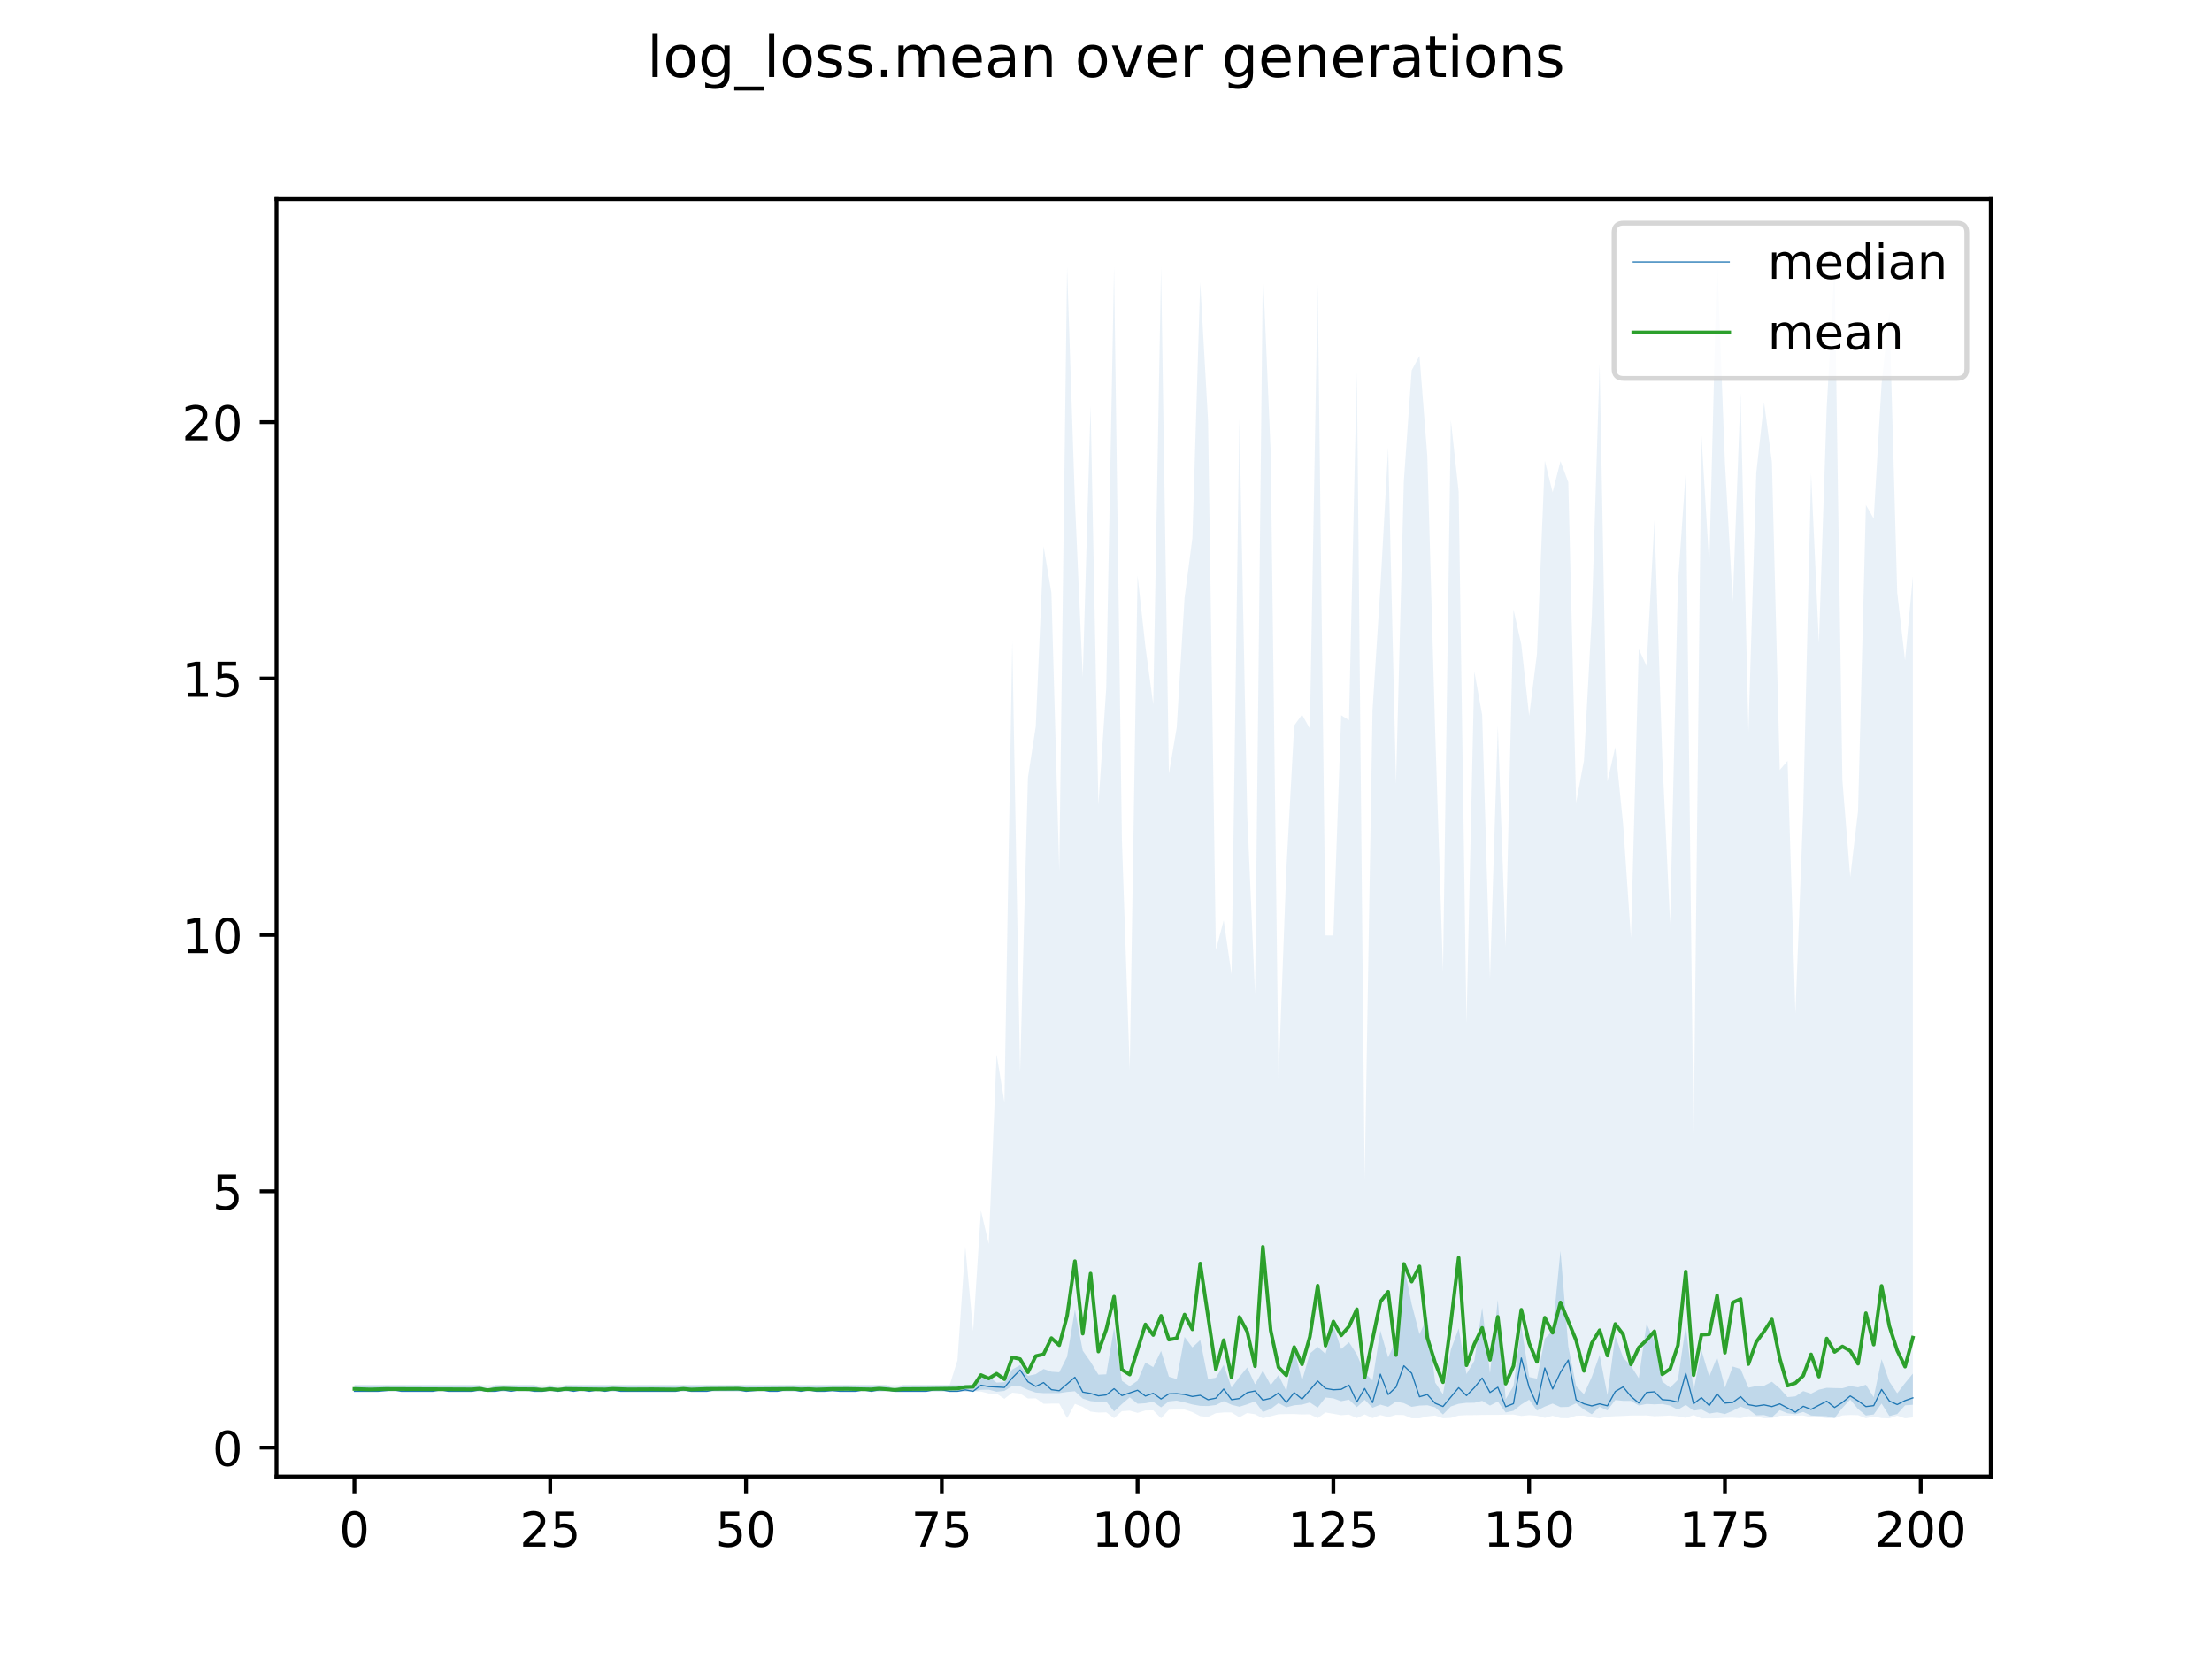 <?xml version="1.0" encoding="utf-8" standalone="no"?>
<!DOCTYPE svg PUBLIC "-//W3C//DTD SVG 1.1//EN"
  "http://www.w3.org/Graphics/SVG/1.1/DTD/svg11.dtd">
<!-- Created with matplotlib (https://matplotlib.org/) -->
<svg height="345.6pt" version="1.1" viewBox="0 0 460.8 345.6" width="460.8pt" xmlns="http://www.w3.org/2000/svg" xmlns:xlink="http://www.w3.org/1999/xlink">
 <defs>
  <style type="text/css">
*{stroke-linecap:butt;stroke-linejoin:round;}
  </style>
 </defs>
 <g id="figure_1">
  <g id="patch_1">
   <path d="M 0 345.6 
L 460.8 345.6 
L 460.8 0 
L 0 0 
z
" style="fill:#ffffff;"/>
  </g>
  <g id="axes_1">
   <g id="patch_2">
    <path d="M 57.6 307.584 
L 414.72 307.584 
L 414.72 41.472 
L 57.6 41.472 
z
" style="fill:#ffffff;"/>
   </g>
   <g id="PolyCollection_1">
    <path clip-path="url(#pf3f31fdc82)" d="M 73.833 288.563 
L 73.833 289.839 
L 75.464 289.839 
L 77.096 289.839 
L 78.727 289.839 
L 80.358 289.839 
L 81.99 289.839 
L 83.621 289.839 
L 85.253 289.839 
L 86.884 289.839 
L 88.516 289.839 
L 90.147 289.839 
L 91.778 289.839 
L 93.41 289.839 
L 95.041 289.839 
L 96.673 289.839 
L 98.304 289.839 
L 99.936 289.839 
L 101.567 289.839 
L 103.198 289.839 
L 104.83 289.839 
L 106.461 289.839 
L 108.093 289.839 
L 109.724 289.839 
L 111.356 289.839 
L 112.987 289.839 
L 114.618 289.839 
L 116.25 289.839 
L 117.881 289.839 
L 119.513 289.839 
L 121.144 289.839 
L 122.776 289.839 
L 124.407 289.839 
L 126.038 289.839 
L 127.67 289.839 
L 129.301 289.839 
L 130.933 289.839 
L 132.564 289.839 
L 134.196 289.839 
L 135.827 289.839 
L 137.458 289.839 
L 139.09 289.839 
L 140.721 289.839 
L 142.353 289.839 
L 143.984 289.839 
L 145.616 289.839 
L 147.247 289.839 
L 148.879 289.839 
L 150.51 289.839 
L 152.141 289.839 
L 153.773 289.839 
L 155.404 289.839 
L 157.036 289.839 
L 158.667 289.839 
L 160.299 289.839 
L 161.93 289.839 
L 163.561 289.839 
L 165.193 289.839 
L 166.824 289.839 
L 168.456 289.839 
L 170.087 289.839 
L 171.719 289.839 
L 173.35 289.839 
L 174.981 289.839 
L 176.613 289.839 
L 178.244 289.839 
L 179.876 289.839 
L 181.507 289.839 
L 183.139 289.839 
L 184.77 289.839 
L 186.401 289.839 
L 188.033 289.839 
L 189.664 289.839 
L 191.296 289.839 
L 192.927 289.839 
L 194.559 289.839 
L 196.19 289.839 
L 197.821 289.839 
L 199.453 289.839 
L 201.084 289.839 
L 202.716 289.839 
L 204.347 289.528 
L 205.979 289.497 
L 207.61 289.925 
L 209.241 289.754 
L 210.873 288.717 
L 212.504 288.777 
L 214.136 289.526 
L 215.767 290.095 
L 217.399 290.216 
L 219.03 290.218 
L 220.661 290.212 
L 222.293 289.969 
L 223.924 289.824 
L 225.556 291.355 
L 227.187 291.876 
L 228.819 292.026 
L 230.45 291.977 
L 232.081 294.025 
L 233.713 292.482 
L 235.344 291.092 
L 236.976 292.425 
L 238.607 292.32 
L 240.239 292.019 
L 241.87 293.174 
L 243.501 291.938 
L 245.133 291.772 
L 246.764 292.136 
L 248.396 292.575 
L 250.027 292.868 
L 251.659 292.903 
L 253.29 292.692 
L 254.921 291.894 
L 256.553 292.635 
L 258.184 293.052 
L 259.816 292.547 
L 261.447 291.941 
L 263.079 294.152 
L 264.71 293.512 
L 266.341 292.296 
L 267.973 293.175 
L 269.604 292.743 
L 271.236 292.607 
L 272.867 292.157 
L 274.499 293.234 
L 276.13 291.126 
L 277.761 291.309 
L 279.393 291.897 
L 281.024 291.567 
L 282.656 293.14 
L 284.287 291.606 
L 285.919 293.267 
L 287.55 292.61 
L 289.181 293.068 
L 290.813 291.988 
L 292.444 292.299 
L 294.076 293.072 
L 295.707 292.809 
L 297.339 292.738 
L 298.97 293.166 
L 300.601 294.668 
L 302.233 292.987 
L 303.864 292.439 
L 305.496 292.232 
L 307.127 292.224 
L 308.759 291.818 
L 310.39 292.806 
L 312.021 291.967 
L 313.653 294.244 
L 315.284 293.886 
L 316.916 292.579 
L 318.547 291.574 
L 320.179 293.85 
L 321.81 293.017 
L 323.441 292.391 
L 325.073 293.129 
L 326.704 293.079 
L 328.336 292.335 
L 329.967 293.629 
L 331.599 294.615 
L 333.23 293.062 
L 334.862 293.808 
L 336.493 291.648 
L 338.124 291.825 
L 339.756 291.832 
L 341.387 292.795 
L 343.019 292.468 
L 344.65 292.551 
L 346.282 292.477 
L 347.913 292.813 
L 349.544 293.672 
L 351.176 292.665 
L 352.807 293.861 
L 354.439 293.614 
L 356.07 294.47 
L 357.702 294.202 
L 359.333 294.571 
L 360.964 293.906 
L 362.596 293.021 
L 364.227 293.602 
L 365.859 294.834 
L 367.49 294.797 
L 369.122 295.251 
L 370.753 293.767 
L 372.384 294.412 
L 374.016 294.611 
L 375.647 294.13 
L 377.279 294.88 
L 378.91 294.97 
L 380.542 295.037 
L 382.173 295.401 
L 383.804 293.286 
L 385.436 291.559 
L 387.067 293.535 
L 388.699 294.88 
L 390.33 294.667 
L 391.962 292.383 
L 393.593 294.993 
L 395.224 294.574 
L 396.856 292.758 
L 398.487 292.64 
L 398.487 286.149 
L 398.487 286.149 
L 396.856 288.123 
L 395.224 290.245 
L 393.593 287.82 
L 391.962 283.14 
L 390.33 291.062 
L 388.699 288.472 
L 387.067 289.009 
L 385.436 288.741 
L 383.804 289.198 
L 382.173 289.165 
L 380.542 289.11 
L 378.91 289.502 
L 377.279 290.326 
L 375.647 289.789 
L 374.016 290.894 
L 372.384 291.046 
L 370.753 289.219 
L 369.122 287.851 
L 367.49 288.674 
L 365.859 288.744 
L 364.227 289.078 
L 362.596 285.186 
L 360.964 284.669 
L 359.333 289.041 
L 357.702 282.719 
L 356.07 286.752 
L 354.439 281.28 
L 352.807 289.705 
L 351.176 276.172 
L 349.544 287.436 
L 347.913 289.069 
L 346.282 287.788 
L 344.65 279.419 
L 343.019 275.735 
L 341.387 287.102 
L 339.756 284.53 
L 338.124 282.8 
L 336.493 278.245 
L 334.862 290.637 
L 333.23 282.249 
L 331.599 286.842 
L 329.967 290.434 
L 328.336 288.754 
L 326.704 280.471 
L 325.073 260.588 
L 323.441 277.155 
L 321.81 278.868 
L 320.179 287.201 
L 318.547 286.857 
L 316.916 276.214 
L 315.284 288.757 
L 313.653 291.478 
L 312.021 270.793 
L 310.39 286.064 
L 308.759 272.399 
L 307.127 283.461 
L 305.496 286.236 
L 303.864 276.725 
L 302.233 281.175 
L 300.601 290.464 
L 298.97 288.002 
L 297.339 274.381 
L 295.707 277.932 
L 294.076 271.676 
L 292.444 263.597 
L 290.813 279.209 
L 289.181 282.765 
L 287.55 277.191 
L 285.919 287.553 
L 284.287 286.022 
L 282.656 282.14 
L 281.024 279.609 
L 279.393 281.025 
L 277.761 276.131 
L 276.13 282.021 
L 274.499 280.583 
L 272.867 281.945 
L 271.236 287.619 
L 269.604 280.942 
L 267.973 289.776 
L 266.341 286.458 
L 264.71 288.515 
L 263.079 285.529 
L 261.447 288.379 
L 259.816 284.862 
L 258.184 286.855 
L 256.553 289.061 
L 254.921 284.337 
L 253.29 287.002 
L 251.659 287.288 
L 250.027 279.16 
L 248.396 280.689 
L 246.764 278.508 
L 245.133 287.291 
L 243.501 286.785 
L 241.87 281.424 
L 240.239 284.795 
L 238.607 283.826 
L 236.976 287.637 
L 235.344 288.759 
L 233.713 287.656 
L 232.081 276.601 
L 230.45 286.29 
L 228.819 286.369 
L 227.187 283.695 
L 225.556 281.367 
L 223.924 272.853 
L 222.293 282.622 
L 220.661 285.861 
L 219.03 285.748 
L 217.399 285.181 
L 215.767 286.263 
L 214.136 286.619 
L 212.504 284.371 
L 210.873 285.287 
L 209.241 287.931 
L 207.61 288.021 
L 205.979 286.785 
L 204.347 286.967 
L 202.716 288.563 
L 201.084 288.563 
L 199.453 288.563 
L 197.821 288.563 
L 196.19 288.563 
L 194.559 288.563 
L 192.927 288.563 
L 191.296 288.563 
L 189.664 288.563 
L 188.033 288.563 
L 186.401 289.528 
L 184.77 288.563 
L 183.139 288.563 
L 181.507 288.563 
L 179.876 288.563 
L 178.244 288.563 
L 176.613 288.563 
L 174.981 288.563 
L 173.35 288.563 
L 171.719 288.563 
L 170.087 288.563 
L 168.456 288.563 
L 166.824 288.563 
L 165.193 288.563 
L 163.561 288.563 
L 161.93 288.563 
L 160.299 288.563 
L 158.667 288.563 
L 157.036 288.563 
L 155.404 288.563 
L 153.773 288.563 
L 152.141 288.563 
L 150.51 288.563 
L 148.879 288.563 
L 147.247 288.563 
L 145.616 288.563 
L 143.984 288.563 
L 142.353 288.563 
L 140.721 288.563 
L 139.09 288.563 
L 137.458 288.563 
L 135.827 288.563 
L 134.196 288.563 
L 132.564 288.563 
L 130.933 288.563 
L 129.301 288.563 
L 127.67 288.563 
L 126.038 288.563 
L 124.407 288.563 
L 122.776 288.563 
L 121.144 288.563 
L 119.513 288.563 
L 117.881 288.563 
L 116.25 289.528 
L 114.618 288.563 
L 112.987 289.528 
L 111.356 288.563 
L 109.724 288.563 
L 108.093 288.563 
L 106.461 288.563 
L 104.83 288.563 
L 103.198 288.563 
L 101.567 289.528 
L 99.936 288.563 
L 98.304 288.563 
L 96.673 288.563 
L 95.041 288.563 
L 93.41 288.563 
L 91.778 288.563 
L 90.147 288.563 
L 88.516 288.563 
L 86.884 288.563 
L 85.253 288.563 
L 83.621 288.563 
L 81.99 288.563 
L 80.358 288.563 
L 78.727 288.563 
L 77.096 288.563 
L 75.464 288.563 
L 73.833 288.563 
z
" style="fill:#1f77b4;fill-opacity:0.2;"/>
   </g>
   <g id="PolyCollection_2">
    <path clip-path="url(#pf3f31fdc82)" d="M 73.833 288.563 
L 73.833 289.839 
L 75.464 289.839 
L 77.096 289.839 
L 78.727 289.839 
L 80.358 289.839 
L 81.99 289.839 
L 83.621 289.839 
L 85.253 289.839 
L 86.884 289.839 
L 88.516 289.839 
L 90.147 289.839 
L 91.778 289.839 
L 93.41 289.839 
L 95.041 289.839 
L 96.673 289.839 
L 98.304 289.839 
L 99.936 289.839 
L 101.567 289.839 
L 103.198 289.839 
L 104.83 289.839 
L 106.461 289.839 
L 108.093 289.839 
L 109.724 289.839 
L 111.356 289.839 
L 112.987 289.839 
L 114.618 289.839 
L 116.25 289.839 
L 117.881 289.839 
L 119.513 289.839 
L 121.144 289.839 
L 122.776 289.839 
L 124.407 289.839 
L 126.038 289.839 
L 127.67 289.839 
L 129.301 289.839 
L 130.933 289.839 
L 132.564 289.839 
L 134.196 289.839 
L 135.827 289.839 
L 137.458 289.839 
L 139.09 289.839 
L 140.721 289.839 
L 142.353 289.839 
L 143.984 289.839 
L 145.616 289.839 
L 147.247 289.839 
L 148.879 289.839 
L 150.51 289.839 
L 152.141 289.839 
L 153.773 289.839 
L 155.404 289.839 
L 157.036 289.839 
L 158.667 289.839 
L 160.299 289.839 
L 161.93 289.839 
L 163.561 289.839 
L 165.193 289.839 
L 166.824 289.839 
L 168.456 289.839 
L 170.087 289.839 
L 171.719 289.839 
L 173.35 289.839 
L 174.981 289.839 
L 176.613 289.839 
L 178.244 289.839 
L 179.876 289.839 
L 181.507 289.839 
L 183.139 289.839 
L 184.77 289.839 
L 186.401 289.839 
L 188.033 289.839 
L 189.664 289.839 
L 191.296 289.839 
L 192.927 289.839 
L 194.559 289.839 
L 196.19 289.839 
L 197.821 289.839 
L 199.453 289.839 
L 201.084 289.839 
L 202.716 289.839 
L 204.347 289.895 
L 205.979 290.291 
L 207.61 290.319 
L 209.241 291.396 
L 210.873 290.118 
L 212.504 290.304 
L 214.136 291.337 
L 215.767 291.293 
L 217.399 292.429 
L 219.03 292.396 
L 220.661 292.389 
L 222.293 295.432 
L 223.924 292.452 
L 225.556 293.091 
L 227.187 294.069 
L 228.819 294.256 
L 230.45 294.212 
L 232.081 295.437 
L 233.713 293.97 
L 235.344 293.858 
L 236.976 294.327 
L 238.607 293.823 
L 240.239 293.799 
L 241.87 295.454 
L 243.501 293.677 
L 245.133 293.633 
L 246.764 293.634 
L 248.396 294.171 
L 250.027 295.007 
L 251.659 295.182 
L 253.29 294.389 
L 254.921 294.241 
L 256.553 294.241 
L 258.184 295.248 
L 259.816 294.35 
L 261.447 294.616 
L 263.079 295.469 
L 264.71 295.035 
L 266.341 294.617 
L 267.973 294.576 
L 269.604 294.565 
L 271.236 294.663 
L 272.867 294.626 
L 274.499 295.415 
L 276.13 294.244 
L 277.761 294.522 
L 279.393 294.82 
L 281.024 294.693 
L 282.656 295.42 
L 284.287 294.653 
L 285.919 295.426 
L 287.55 294.781 
L 289.181 295.211 
L 290.813 294.745 
L 292.444 294.785 
L 294.076 295.471 
L 295.707 295.471 
L 297.339 295.065 
L 298.97 294.879 
L 300.601 295.456 
L 302.233 295.377 
L 303.864 294.889 
L 305.496 294.806 
L 307.127 294.793 
L 308.759 294.753 
L 310.39 294.741 
L 312.021 294.744 
L 313.653 294.695 
L 315.284 294.681 
L 316.916 294.972 
L 318.547 294.806 
L 320.179 294.924 
L 321.81 295.38 
L 323.441 294.924 
L 325.073 295.425 
L 326.704 295.455 
L 328.336 294.926 
L 329.967 294.898 
L 331.599 295.274 
L 333.23 295.482 
L 334.862 295.12 
L 336.493 295.025 
L 338.124 294.967 
L 339.756 294.883 
L 341.387 294.873 
L 343.019 294.867 
L 344.65 295.032 
L 346.282 294.966 
L 347.913 294.889 
L 349.544 295.048 
L 351.176 295.367 
L 352.807 294.774 
L 354.439 295.488 
L 356.07 295.472 
L 357.702 295.471 
L 359.333 295.36 
L 360.964 295.338 
L 362.596 295.443 
L 364.227 295.038 
L 365.859 295.077 
L 367.49 295.472 
L 369.122 295.424 
L 370.753 294.928 
L 372.384 294.907 
L 374.016 294.903 
L 375.647 294.875 
L 377.279 295.234 
L 378.91 295.193 
L 380.542 295.448 
L 382.173 295.474 
L 383.804 294.858 
L 385.436 294.769 
L 387.067 294.808 
L 388.699 295.462 
L 390.33 295.096 
L 391.962 295.424 
L 393.593 295.479 
L 395.224 294.91 
L 396.856 295.472 
L 398.487 295.27 
L 398.487 120.078 
L 398.487 120.078 
L 396.856 137.548 
L 395.224 123.421 
L 393.593 64.985 
L 391.962 80.049 
L 390.33 108.022 
L 388.699 105.196 
L 387.067 168.969 
L 385.436 182.695 
L 383.804 162.578 
L 382.173 55.612 
L 380.542 84.804 
L 378.91 133.879 
L 377.279 98.646 
L 375.647 168.625 
L 374.016 211.139 
L 372.384 158.497 
L 370.753 160.406 
L 369.122 96.254 
L 367.49 83.844 
L 365.859 98.584 
L 364.227 152.472 
L 362.596 81.91 
L 360.964 125.28 
L 359.333 96.368 
L 357.702 53.568 
L 356.07 117.747 
L 354.439 90.608 
L 352.807 238.145 
L 351.176 98.251 
L 349.544 121.633 
L 347.913 192.393 
L 346.282 157.741 
L 344.65 108.428 
L 343.019 138.751 
L 341.387 135.227 
L 339.756 195.389 
L 338.124 171.663 
L 336.493 155.613 
L 334.862 162.78 
L 333.23 75.781 
L 331.599 128.402 
L 329.967 158.438 
L 328.336 167.222 
L 326.704 100.463 
L 325.073 96.064 
L 323.441 102.559 
L 321.81 95.993 
L 320.179 136.179 
L 318.547 149.115 
L 316.916 134.275 
L 315.284 126.976 
L 313.653 197.256 
L 312.021 151.18 
L 310.39 203.799 
L 308.759 148.951 
L 307.127 139.87 
L 305.496 213.216 
L 303.864 102.416 
L 302.233 87.527 
L 300.601 202.37 
L 298.97 152.333 
L 297.339 95.042 
L 295.707 74.126 
L 294.076 77.15 
L 292.444 100.227 
L 290.813 163.276 
L 289.181 93.284 
L 287.55 122.514 
L 285.919 147.943 
L 284.287 245.686 
L 282.656 77.416 
L 281.024 150.026 
L 279.393 149.001 
L 277.761 194.881 
L 276.13 194.867 
L 274.499 59.213 
L 272.867 151.805 
L 271.236 148.867 
L 269.604 151.138 
L 267.973 180.968 
L 266.341 224.654 
L 264.71 94.189 
L 263.079 56.115 
L 261.447 207.077 
L 259.816 169.695 
L 258.184 87.273 
L 256.553 203.003 
L 254.921 191.704 
L 253.29 197.889 
L 251.659 87.618 
L 250.027 58.823 
L 248.396 112.098 
L 246.764 124.547 
L 245.133 151.579 
L 243.501 161.175 
L 241.87 55.612 
L 240.239 146.714 
L 238.607 134.693 
L 236.976 119.908 
L 235.344 222.846 
L 233.713 174.992 
L 232.081 55.612 
L 230.45 143.354 
L 228.819 167.626 
L 227.187 84.532 
L 225.556 141.026 
L 223.924 104.358 
L 222.293 55.612 
L 220.661 181.405 
L 219.03 123.481 
L 217.399 113.792 
L 215.767 151.349 
L 214.136 162 
L 212.504 223.494 
L 210.873 133.591 
L 209.241 229.635 
L 207.61 219.646 
L 205.979 259.155 
L 204.347 252.19 
L 202.716 277.299 
L 201.084 259.722 
L 199.453 283.387 
L 197.821 288.563 
L 196.19 288.563 
L 194.559 288.563 
L 192.927 288.563 
L 191.296 288.563 
L 189.664 288.563 
L 188.033 288.563 
L 186.401 288.563 
L 184.77 288.563 
L 183.139 288.563 
L 181.507 288.563 
L 179.876 288.563 
L 178.244 288.563 
L 176.613 288.563 
L 174.981 288.563 
L 173.35 288.563 
L 171.719 288.563 
L 170.087 288.563 
L 168.456 288.563 
L 166.824 288.563 
L 165.193 288.563 
L 163.561 288.563 
L 161.93 288.563 
L 160.299 288.563 
L 158.667 288.563 
L 157.036 288.563 
L 155.404 288.563 
L 153.773 288.563 
L 152.141 288.563 
L 150.51 288.563 
L 148.879 288.563 
L 147.247 288.563 
L 145.616 288.563 
L 143.984 288.563 
L 142.353 288.563 
L 140.721 288.563 
L 139.09 288.563 
L 137.458 288.563 
L 135.827 288.563 
L 134.196 288.563 
L 132.564 288.563 
L 130.933 288.563 
L 129.301 288.563 
L 127.67 288.563 
L 126.038 288.563 
L 124.407 288.563 
L 122.776 288.563 
L 121.144 288.563 
L 119.513 288.563 
L 117.881 288.563 
L 116.25 288.563 
L 114.618 288.563 
L 112.987 288.563 
L 111.356 288.563 
L 109.724 288.563 
L 108.093 288.563 
L 106.461 288.563 
L 104.83 288.563 
L 103.198 288.563 
L 101.567 288.563 
L 99.936 288.563 
L 98.304 288.563 
L 96.673 288.563 
L 95.041 288.563 
L 93.41 288.563 
L 91.778 288.563 
L 90.147 288.563 
L 88.516 288.563 
L 86.884 288.563 
L 85.253 288.563 
L 83.621 288.563 
L 81.99 288.563 
L 80.358 288.563 
L 78.727 288.563 
L 77.096 288.563 
L 75.464 288.563 
L 73.833 288.563 
z
" style="fill:#1f77b4;fill-opacity:0.1;"/>
   </g>
   <g id="matplotlib.axis_1">
    <g id="xtick_1">
     <g id="line2d_1">
      <defs>
       <path d="M 0 0 
L 0 3.5 
" id="mbdaddc9de8" style="stroke:#000000;stroke-width:0.8;"/>
      </defs>
      <g>
       <use style="stroke:#000000;stroke-width:0.8;" x="73.833" xlink:href="#mbdaddc9de8" y="307.584"/>
      </g>
     </g>
     <g id="text_1">
      <!-- 0 -->
      <defs>
       <path d="M 31.781 66.406 
Q 24.172 66.406 20.328 58.906 
Q 16.5 51.422 16.5 36.375 
Q 16.5 21.391 20.328 13.891 
Q 24.172 6.391 31.781 6.391 
Q 39.453 6.391 43.281 13.891 
Q 47.125 21.391 47.125 36.375 
Q 47.125 51.422 43.281 58.906 
Q 39.453 66.406 31.781 66.406 
z
M 31.781 74.219 
Q 44.047 74.219 50.516 64.516 
Q 56.984 54.828 56.984 36.375 
Q 56.984 17.969 50.516 8.266 
Q 44.047 -1.422 31.781 -1.422 
Q 19.531 -1.422 13.062 8.266 
Q 6.594 17.969 6.594 36.375 
Q 6.594 54.828 13.062 64.516 
Q 19.531 74.219 31.781 74.219 
z
" id="DejaVuSans-48"/>
      </defs>
      <g transform="translate(70.651 322.182)scale(0.1 -0.1)">
       <use xlink:href="#DejaVuSans-48"/>
      </g>
     </g>
    </g>
    <g id="xtick_2">
     <g id="line2d_2">
      <g>
       <use style="stroke:#000000;stroke-width:0.8;" x="114.618" xlink:href="#mbdaddc9de8" y="307.584"/>
      </g>
     </g>
     <g id="text_2">
      <!-- 25 -->
      <defs>
       <path d="M 19.188 8.297 
L 53.609 8.297 
L 53.609 0 
L 7.328 0 
L 7.328 8.297 
Q 12.938 14.109 22.625 23.891 
Q 32.328 33.688 34.812 36.531 
Q 39.547 41.844 41.422 45.531 
Q 43.312 49.219 43.312 52.781 
Q 43.312 58.594 39.234 62.25 
Q 35.156 65.922 28.609 65.922 
Q 23.969 65.922 18.812 64.312 
Q 13.672 62.703 7.812 59.422 
L 7.812 69.391 
Q 13.766 71.781 18.938 73 
Q 24.125 74.219 28.422 74.219 
Q 39.75 74.219 46.484 68.547 
Q 53.219 62.891 53.219 53.422 
Q 53.219 48.922 51.531 44.891 
Q 49.859 40.875 45.406 35.406 
Q 44.188 33.984 37.641 27.219 
Q 31.109 20.453 19.188 8.297 
z
" id="DejaVuSans-50"/>
       <path d="M 10.797 72.906 
L 49.516 72.906 
L 49.516 64.594 
L 19.828 64.594 
L 19.828 46.734 
Q 21.969 47.469 24.109 47.828 
Q 26.266 48.188 28.422 48.188 
Q 40.625 48.188 47.75 41.5 
Q 54.891 34.812 54.891 23.391 
Q 54.891 11.625 47.562 5.094 
Q 40.234 -1.422 26.906 -1.422 
Q 22.312 -1.422 17.547 -0.641 
Q 12.797 0.141 7.719 1.703 
L 7.719 11.625 
Q 12.109 9.234 16.797 8.062 
Q 21.484 6.891 26.703 6.891 
Q 35.156 6.891 40.078 11.328 
Q 45.016 15.766 45.016 23.391 
Q 45.016 31 40.078 35.438 
Q 35.156 39.891 26.703 39.891 
Q 22.75 39.891 18.812 39.016 
Q 14.891 38.141 10.797 36.281 
z
" id="DejaVuSans-53"/>
      </defs>
      <g transform="translate(108.256 322.182)scale(0.1 -0.1)">
       <use xlink:href="#DejaVuSans-50"/>
       <use x="63.623" xlink:href="#DejaVuSans-53"/>
      </g>
     </g>
    </g>
    <g id="xtick_3">
     <g id="line2d_3">
      <g>
       <use style="stroke:#000000;stroke-width:0.8;" x="155.404" xlink:href="#mbdaddc9de8" y="307.584"/>
      </g>
     </g>
     <g id="text_3">
      <!-- 50 -->
      <g transform="translate(149.042 322.182)scale(0.1 -0.1)">
       <use xlink:href="#DejaVuSans-53"/>
       <use x="63.623" xlink:href="#DejaVuSans-48"/>
      </g>
     </g>
    </g>
    <g id="xtick_4">
     <g id="line2d_4">
      <g>
       <use style="stroke:#000000;stroke-width:0.8;" x="196.19" xlink:href="#mbdaddc9de8" y="307.584"/>
      </g>
     </g>
     <g id="text_4">
      <!-- 75 -->
      <defs>
       <path d="M 8.203 72.906 
L 55.078 72.906 
L 55.078 68.703 
L 28.609 0 
L 18.312 0 
L 43.219 64.594 
L 8.203 64.594 
z
" id="DejaVuSans-55"/>
      </defs>
      <g transform="translate(189.827 322.182)scale(0.1 -0.1)">
       <use xlink:href="#DejaVuSans-55"/>
       <use x="63.623" xlink:href="#DejaVuSans-53"/>
      </g>
     </g>
    </g>
    <g id="xtick_5">
     <g id="line2d_5">
      <g>
       <use style="stroke:#000000;stroke-width:0.8;" x="236.976" xlink:href="#mbdaddc9de8" y="307.584"/>
      </g>
     </g>
     <g id="text_5">
      <!-- 100 -->
      <defs>
       <path d="M 12.406 8.297 
L 28.516 8.297 
L 28.516 63.922 
L 10.984 60.406 
L 10.984 69.391 
L 28.422 72.906 
L 38.281 72.906 
L 38.281 8.297 
L 54.391 8.297 
L 54.391 0 
L 12.406 0 
z
" id="DejaVuSans-49"/>
      </defs>
      <g transform="translate(227.432 322.182)scale(0.1 -0.1)">
       <use xlink:href="#DejaVuSans-49"/>
       <use x="63.623" xlink:href="#DejaVuSans-48"/>
       <use x="127.246" xlink:href="#DejaVuSans-48"/>
      </g>
     </g>
    </g>
    <g id="xtick_6">
     <g id="line2d_6">
      <g>
       <use style="stroke:#000000;stroke-width:0.8;" x="277.761" xlink:href="#mbdaddc9de8" y="307.584"/>
      </g>
     </g>
     <g id="text_6">
      <!-- 125 -->
      <g transform="translate(268.218 322.182)scale(0.1 -0.1)">
       <use xlink:href="#DejaVuSans-49"/>
       <use x="63.623" xlink:href="#DejaVuSans-50"/>
       <use x="127.246" xlink:href="#DejaVuSans-53"/>
      </g>
     </g>
    </g>
    <g id="xtick_7">
     <g id="line2d_7">
      <g>
       <use style="stroke:#000000;stroke-width:0.8;" x="318.547" xlink:href="#mbdaddc9de8" y="307.584"/>
      </g>
     </g>
     <g id="text_7">
      <!-- 150 -->
      <g transform="translate(309.003 322.182)scale(0.1 -0.1)">
       <use xlink:href="#DejaVuSans-49"/>
       <use x="63.623" xlink:href="#DejaVuSans-53"/>
       <use x="127.246" xlink:href="#DejaVuSans-48"/>
      </g>
     </g>
    </g>
    <g id="xtick_8">
     <g id="line2d_8">
      <g>
       <use style="stroke:#000000;stroke-width:0.8;" x="359.333" xlink:href="#mbdaddc9de8" y="307.584"/>
      </g>
     </g>
     <g id="text_8">
      <!-- 175 -->
      <g transform="translate(349.789 322.182)scale(0.1 -0.1)">
       <use xlink:href="#DejaVuSans-49"/>
       <use x="63.623" xlink:href="#DejaVuSans-55"/>
       <use x="127.246" xlink:href="#DejaVuSans-53"/>
      </g>
     </g>
    </g>
    <g id="xtick_9">
     <g id="line2d_9">
      <g>
       <use style="stroke:#000000;stroke-width:0.8;" x="400.119" xlink:href="#mbdaddc9de8" y="307.584"/>
      </g>
     </g>
     <g id="text_9">
      <!-- 200 -->
      <g transform="translate(390.575 322.182)scale(0.1 -0.1)">
       <use xlink:href="#DejaVuSans-50"/>
       <use x="63.623" xlink:href="#DejaVuSans-48"/>
       <use x="127.246" xlink:href="#DejaVuSans-48"/>
      </g>
     </g>
    </g>
   </g>
   <g id="matplotlib.axis_2">
    <g id="ytick_1">
     <g id="line2d_10">
      <defs>
       <path d="M 0 0 
L -3.5 0 
" id="m236868a415" style="stroke:#000000;stroke-width:0.8;"/>
      </defs>
      <g>
       <use style="stroke:#000000;stroke-width:0.8;" x="57.6" xlink:href="#m236868a415" y="301.575"/>
      </g>
     </g>
     <g id="text_10">
      <!-- 0 -->
      <g transform="translate(44.237 305.374)scale(0.1 -0.1)">
       <use xlink:href="#DejaVuSans-48"/>
      </g>
     </g>
    </g>
    <g id="ytick_2">
     <g id="line2d_11">
      <g>
       <use style="stroke:#000000;stroke-width:0.8;" x="57.6" xlink:href="#m236868a415" y="248.164"/>
      </g>
     </g>
     <g id="text_11">
      <!-- 5 -->
      <g transform="translate(44.237 251.964)scale(0.1 -0.1)">
       <use xlink:href="#DejaVuSans-53"/>
      </g>
     </g>
    </g>
    <g id="ytick_3">
     <g id="line2d_12">
      <g>
       <use style="stroke:#000000;stroke-width:0.8;" x="57.6" xlink:href="#m236868a415" y="194.754"/>
      </g>
     </g>
     <g id="text_12">
      <!-- 10 -->
      <g transform="translate(37.875 198.554)scale(0.1 -0.1)">
       <use xlink:href="#DejaVuSans-49"/>
       <use x="63.623" xlink:href="#DejaVuSans-48"/>
      </g>
     </g>
    </g>
    <g id="ytick_4">
     <g id="line2d_13">
      <g>
       <use style="stroke:#000000;stroke-width:0.8;" x="57.6" xlink:href="#m236868a415" y="141.344"/>
      </g>
     </g>
     <g id="text_13">
      <!-- 15 -->
      <g transform="translate(37.875 145.143)scale(0.1 -0.1)">
       <use xlink:href="#DejaVuSans-49"/>
       <use x="63.623" xlink:href="#DejaVuSans-53"/>
      </g>
     </g>
    </g>
    <g id="ytick_5">
     <g id="line2d_14">
      <g>
       <use style="stroke:#000000;stroke-width:0.8;" x="57.6" xlink:href="#m236868a415" y="87.934"/>
      </g>
     </g>
     <g id="text_14">
      <!-- 20 -->
      <g transform="translate(37.875 91.733)scale(0.1 -0.1)">
       <use xlink:href="#DejaVuSans-50"/>
       <use x="63.623" xlink:href="#DejaVuSans-48"/>
      </g>
     </g>
    </g>
   </g>
   <g id="line2d_15">
    <path clip-path="url(#pf3f31fdc82)" d="M 73.833 289.839 
L 78.727 289.839 
L 81.99 289.528 
L 83.621 289.839 
L 90.147 289.839 
L 91.778 289.528 
L 93.41 289.839 
L 98.304 289.839 
L 99.936 289.528 
L 101.567 289.839 
L 103.198 289.839 
L 104.83 289.528 
L 106.461 289.839 
L 108.093 289.528 
L 109.724 289.528 
L 111.356 289.839 
L 112.987 289.839 
L 114.618 289.528 
L 116.25 289.839 
L 117.881 289.528 
L 119.513 289.839 
L 121.144 289.528 
L 122.776 289.839 
L 124.407 289.528 
L 126.038 289.839 
L 127.67 289.528 
L 129.301 289.839 
L 140.721 289.839 
L 142.353 289.528 
L 143.984 289.839 
L 147.247 289.839 
L 148.879 289.528 
L 153.773 289.528 
L 155.404 289.839 
L 158.667 289.528 
L 160.299 289.839 
L 161.93 289.839 
L 163.561 289.528 
L 165.193 289.528 
L 166.824 289.839 
L 168.456 289.528 
L 170.087 289.839 
L 171.719 289.839 
L 173.35 289.684 
L 174.981 289.839 
L 178.244 289.839 
L 179.876 289.528 
L 181.507 289.839 
L 183.139 289.528 
L 184.77 289.528 
L 186.401 289.839 
L 192.927 289.839 
L 194.559 289.528 
L 196.19 289.528 
L 197.821 289.839 
L 199.453 289.839 
L 201.084 289.528 
L 202.716 289.839 
L 204.347 288.563 
L 205.979 288.85 
L 209.241 289.031 
L 210.873 287.049 
L 212.504 285.391 
L 214.136 287.844 
L 215.767 288.811 
L 217.399 288.017 
L 219.03 289.498 
L 220.661 289.713 
L 223.924 286.901 
L 225.556 289.995 
L 227.187 290.28 
L 228.819 290.778 
L 230.45 290.585 
L 232.081 289.29 
L 233.713 290.725 
L 236.976 289.61 
L 238.607 290.828 
L 240.239 290.246 
L 241.87 291.434 
L 243.501 290.367 
L 245.133 290.315 
L 246.764 290.502 
L 248.396 290.92 
L 250.027 290.67 
L 251.659 291.584 
L 253.29 291.26 
L 254.921 289.362 
L 256.553 291.585 
L 258.184 291.335 
L 259.816 290.1 
L 261.447 289.761 
L 263.079 291.68 
L 264.71 291.283 
L 266.341 290.183 
L 267.973 292.161 
L 269.604 290.115 
L 271.236 291.464 
L 274.499 287.693 
L 276.13 289.235 
L 277.761 289.516 
L 279.393 289.425 
L 281.024 288.55 
L 282.656 292.043 
L 284.287 289.25 
L 285.919 292.188 
L 287.55 286.259 
L 289.181 290.506 
L 290.813 288.978 
L 292.444 284.507 
L 294.076 286.07 
L 295.707 290.977 
L 297.339 290.507 
L 298.97 292.325 
L 300.601 292.998 
L 303.864 289.084 
L 305.496 290.732 
L 307.127 289.078 
L 308.759 287.069 
L 310.39 290.081 
L 312.021 288.993 
L 313.653 293.044 
L 315.284 292.409 
L 316.916 282.889 
L 318.547 289.03 
L 320.179 292.594 
L 321.81 284.96 
L 323.441 289.355 
L 325.073 285.892 
L 326.704 283.32 
L 328.336 291.618 
L 329.967 292.44 
L 331.599 292.879 
L 333.23 292.444 
L 334.862 292.849 
L 336.493 289.877 
L 338.124 288.917 
L 339.756 290.898 
L 341.387 292.277 
L 343.019 290.073 
L 344.65 289.935 
L 346.282 291.567 
L 347.913 291.697 
L 349.544 292.084 
L 351.176 286.091 
L 352.807 292.423 
L 354.439 291.153 
L 356.07 292.8 
L 357.702 290.362 
L 359.333 292.287 
L 360.964 292.15 
L 362.596 290.944 
L 364.227 292.619 
L 365.859 292.919 
L 367.49 292.664 
L 369.122 293.017 
L 370.753 292.448 
L 374.016 294.181 
L 375.647 292.952 
L 377.279 293.592 
L 380.542 291.89 
L 382.173 293.202 
L 383.804 292.159 
L 385.436 290.804 
L 387.067 291.816 
L 388.699 293.017 
L 390.33 292.821 
L 391.962 289.457 
L 393.593 291.866 
L 395.224 292.593 
L 396.856 291.768 
L 398.487 291.199 
L 398.487 291.199 
" style="fill:none;stroke:#1f77b4;stroke-linecap:square;stroke-width:0.25;"/>
   </g>
   <g id="line2d_16">
    <path clip-path="url(#pf3f31fdc82)" d="M 73.833 289.342 
L 77.096 289.445 
L 80.358 289.355 
L 93.41 289.403 
L 98.304 289.425 
L 99.936 289.294 
L 101.567 289.592 
L 103.198 289.381 
L 104.83 289.282 
L 108.093 289.385 
L 111.356 289.403 
L 112.987 289.509 
L 114.618 289.369 
L 116.25 289.496 
L 117.881 289.343 
L 126.038 289.438 
L 127.67 289.323 
L 130.933 289.429 
L 135.827 289.403 
L 140.721 289.454 
L 142.353 289.32 
L 143.984 289.458 
L 147.247 289.339 
L 153.773 289.291 
L 155.404 289.413 
L 165.193 289.333 
L 166.824 289.416 
L 168.456 289.372 
L 170.087 289.458 
L 173.35 289.355 
L 176.613 289.342 
L 181.507 289.428 
L 183.139 289.279 
L 186.401 289.535 
L 188.033 289.384 
L 192.927 289.349 
L 199.453 289.255 
L 201.084 288.938 
L 202.716 288.885 
L 204.347 286.444 
L 205.979 287.165 
L 207.61 286.158 
L 209.241 287.318 
L 210.873 282.752 
L 212.504 283.112 
L 214.136 285.87 
L 215.767 282.494 
L 217.399 282.108 
L 219.03 278.743 
L 220.661 280.232 
L 222.293 274.144 
L 223.924 262.723 
L 225.556 277.824 
L 227.187 265.303 
L 228.819 281.55 
L 230.45 276.955 
L 232.081 270.118 
L 233.713 285.31 
L 235.344 286.346 
L 238.607 275.898 
L 240.239 278.113 
L 241.87 274.112 
L 243.501 279.072 
L 245.133 278.775 
L 246.764 273.842 
L 248.396 276.929 
L 250.027 263.213 
L 253.29 285.258 
L 254.921 279.174 
L 256.553 286.975 
L 258.184 274.348 
L 259.816 277.403 
L 261.447 284.611 
L 263.079 259.715 
L 264.71 277.161 
L 266.341 284.831 
L 267.973 286.519 
L 269.604 280.607 
L 271.236 284.23 
L 272.867 278.477 
L 274.499 267.823 
L 276.13 280.335 
L 277.761 275.285 
L 279.393 278.183 
L 281.024 276.318 
L 282.656 272.731 
L 284.287 286.937 
L 287.55 271.197 
L 289.181 269.102 
L 290.813 282.289 
L 292.444 263.296 
L 294.076 266.991 
L 295.707 263.811 
L 297.339 278.686 
L 298.97 283.9 
L 300.601 287.943 
L 302.233 275.585 
L 303.864 262.017 
L 305.496 284.412 
L 307.127 279.992 
L 308.759 276.618 
L 310.39 283.276 
L 312.021 274.322 
L 313.653 288.251 
L 315.284 284.571 
L 316.916 272.839 
L 318.547 279.816 
L 320.179 283.697 
L 321.81 274.501 
L 323.441 277.633 
L 325.073 271.321 
L 328.336 279.214 
L 329.967 285.579 
L 331.599 279.788 
L 333.23 277.107 
L 334.862 282.392 
L 336.493 275.809 
L 338.124 277.97 
L 339.756 284.239 
L 341.387 280.728 
L 343.019 279.167 
L 344.65 277.326 
L 346.282 286.298 
L 347.913 285.169 
L 349.544 280.265 
L 351.176 264.877 
L 352.807 286.472 
L 354.439 278.038 
L 356.07 277.952 
L 357.702 269.86 
L 359.333 281.8 
L 360.964 271.322 
L 362.596 270.606 
L 364.227 284.167 
L 365.859 279.563 
L 367.49 277.335 
L 369.122 274.861 
L 370.753 282.984 
L 372.384 288.655 
L 374.016 288.127 
L 375.647 286.57 
L 377.279 282.142 
L 378.91 286.771 
L 380.542 278.836 
L 382.173 281.63 
L 383.804 280.493 
L 385.436 281.403 
L 387.067 284.092 
L 388.699 273.553 
L 390.33 280.109 
L 391.962 267.873 
L 393.593 276.282 
L 395.224 281.337 
L 396.856 284.695 
L 398.487 278.646 
L 398.487 278.646 
" style="fill:none;stroke:#2ca02c;stroke-linecap:square;stroke-width:0.75;"/>
   </g>
   <g id="patch_3">
    <path d="M 57.6 307.584 
L 57.6 41.472 
" style="fill:none;stroke:#000000;stroke-linecap:square;stroke-linejoin:miter;stroke-width:0.8;"/>
   </g>
   <g id="patch_4">
    <path d="M 414.72 307.584 
L 414.72 41.472 
" style="fill:none;stroke:#000000;stroke-linecap:square;stroke-linejoin:miter;stroke-width:0.8;"/>
   </g>
   <g id="patch_5">
    <path d="M 57.6 307.584 
L 414.72 307.584 
" style="fill:none;stroke:#000000;stroke-linecap:square;stroke-linejoin:miter;stroke-width:0.8;"/>
   </g>
   <g id="patch_6">
    <path d="M 57.6 41.472 
L 414.72 41.472 
" style="fill:none;stroke:#000000;stroke-linecap:square;stroke-linejoin:miter;stroke-width:0.8;"/>
   </g>
   <g id="legend_1">
    <g id="patch_7">
     <path d="M 338.234 78.828 
L 407.72 78.828 
Q 409.72 78.828 409.72 76.828 
L 409.72 48.472 
Q 409.72 46.472 407.72 46.472 
L 338.234 46.472 
Q 336.234 46.472 336.234 48.472 
L 336.234 76.828 
Q 336.234 78.828 338.234 78.828 
z
" style="fill:#ffffff;opacity:0.8;stroke:#cccccc;stroke-linejoin:miter;"/>
    </g>
    <g id="line2d_17">
     <path d="M 340.234 54.57 
L 360.234 54.57 
" style="fill:none;stroke:#1f77b4;stroke-linecap:square;stroke-width:0.25;"/>
    </g>
    <g id="line2d_18"/>
    <g id="text_15">
     <!-- median -->
     <defs>
      <path d="M 52 44.188 
Q 55.375 50.25 60.062 53.125 
Q 64.75 56 71.094 56 
Q 79.641 56 84.281 50.016 
Q 88.922 44.047 88.922 33.016 
L 88.922 0 
L 79.891 0 
L 79.891 32.719 
Q 79.891 40.578 77.094 44.375 
Q 74.312 48.188 68.609 48.188 
Q 61.625 48.188 57.562 43.547 
Q 53.516 38.922 53.516 30.906 
L 53.516 0 
L 44.484 0 
L 44.484 32.719 
Q 44.484 40.625 41.703 44.406 
Q 38.922 48.188 33.109 48.188 
Q 26.219 48.188 22.156 43.531 
Q 18.109 38.875 18.109 30.906 
L 18.109 0 
L 9.078 0 
L 9.078 54.688 
L 18.109 54.688 
L 18.109 46.188 
Q 21.188 51.219 25.484 53.609 
Q 29.781 56 35.688 56 
Q 41.656 56 45.828 52.969 
Q 50 49.953 52 44.188 
z
" id="DejaVuSans-109"/>
      <path d="M 56.203 29.594 
L 56.203 25.203 
L 14.891 25.203 
Q 15.484 15.922 20.484 11.062 
Q 25.484 6.203 34.422 6.203 
Q 39.594 6.203 44.453 7.469 
Q 49.312 8.734 54.109 11.281 
L 54.109 2.781 
Q 49.266 0.734 44.188 -0.344 
Q 39.109 -1.422 33.891 -1.422 
Q 20.797 -1.422 13.156 6.188 
Q 5.516 13.812 5.516 26.812 
Q 5.516 40.234 12.766 48.109 
Q 20.016 56 32.328 56 
Q 43.359 56 49.781 48.891 
Q 56.203 41.797 56.203 29.594 
z
M 47.219 32.234 
Q 47.125 39.594 43.094 43.984 
Q 39.062 48.391 32.422 48.391 
Q 24.906 48.391 20.391 44.141 
Q 15.875 39.891 15.188 32.172 
z
" id="DejaVuSans-101"/>
      <path d="M 45.406 46.391 
L 45.406 75.984 
L 54.391 75.984 
L 54.391 0 
L 45.406 0 
L 45.406 8.203 
Q 42.578 3.328 38.25 0.953 
Q 33.938 -1.422 27.875 -1.422 
Q 17.969 -1.422 11.734 6.484 
Q 5.516 14.406 5.516 27.297 
Q 5.516 40.188 11.734 48.094 
Q 17.969 56 27.875 56 
Q 33.938 56 38.25 53.625 
Q 42.578 51.266 45.406 46.391 
z
M 14.797 27.297 
Q 14.797 17.391 18.875 11.75 
Q 22.953 6.109 30.078 6.109 
Q 37.203 6.109 41.297 11.75 
Q 45.406 17.391 45.406 27.297 
Q 45.406 37.203 41.297 42.844 
Q 37.203 48.484 30.078 48.484 
Q 22.953 48.484 18.875 42.844 
Q 14.797 37.203 14.797 27.297 
z
" id="DejaVuSans-100"/>
      <path d="M 9.422 54.688 
L 18.406 54.688 
L 18.406 0 
L 9.422 0 
z
M 9.422 75.984 
L 18.406 75.984 
L 18.406 64.594 
L 9.422 64.594 
z
" id="DejaVuSans-105"/>
      <path d="M 34.281 27.484 
Q 23.391 27.484 19.188 25 
Q 14.984 22.516 14.984 16.5 
Q 14.984 11.719 18.141 8.906 
Q 21.297 6.109 26.703 6.109 
Q 34.188 6.109 38.703 11.406 
Q 43.219 16.703 43.219 25.484 
L 43.219 27.484 
z
M 52.203 31.203 
L 52.203 0 
L 43.219 0 
L 43.219 8.297 
Q 40.141 3.328 35.547 0.953 
Q 30.953 -1.422 24.312 -1.422 
Q 15.922 -1.422 10.953 3.297 
Q 6 8.016 6 15.922 
Q 6 25.141 12.172 29.828 
Q 18.359 34.516 30.609 34.516 
L 43.219 34.516 
L 43.219 35.406 
Q 43.219 41.609 39.141 45 
Q 35.062 48.391 27.688 48.391 
Q 23 48.391 18.547 47.266 
Q 14.109 46.141 10.016 43.891 
L 10.016 52.203 
Q 14.938 54.109 19.578 55.047 
Q 24.219 56 28.609 56 
Q 40.484 56 46.344 49.844 
Q 52.203 43.703 52.203 31.203 
z
" id="DejaVuSans-97"/>
      <path d="M 54.891 33.016 
L 54.891 0 
L 45.906 0 
L 45.906 32.719 
Q 45.906 40.484 42.875 44.328 
Q 39.844 48.188 33.797 48.188 
Q 26.516 48.188 22.312 43.547 
Q 18.109 38.922 18.109 30.906 
L 18.109 0 
L 9.078 0 
L 9.078 54.688 
L 18.109 54.688 
L 18.109 46.188 
Q 21.344 51.125 25.703 53.562 
Q 30.078 56 35.797 56 
Q 45.219 56 50.047 50.172 
Q 54.891 44.344 54.891 33.016 
z
" id="DejaVuSans-110"/>
     </defs>
     <g transform="translate(368.234 58.07)scale(0.1 -0.1)">
      <use xlink:href="#DejaVuSans-109"/>
      <use x="97.412" xlink:href="#DejaVuSans-101"/>
      <use x="158.936" xlink:href="#DejaVuSans-100"/>
      <use x="222.412" xlink:href="#DejaVuSans-105"/>
      <use x="250.195" xlink:href="#DejaVuSans-97"/>
      <use x="311.475" xlink:href="#DejaVuSans-110"/>
     </g>
    </g>
    <g id="line2d_19">
     <path d="M 340.234 69.249 
L 360.234 69.249 
" style="fill:none;stroke:#2ca02c;stroke-linecap:square;stroke-width:0.75;"/>
    </g>
    <g id="line2d_20"/>
    <g id="text_16">
     <!-- mean -->
     <g transform="translate(368.234 72.749)scale(0.1 -0.1)">
      <use xlink:href="#DejaVuSans-109"/>
      <use x="97.412" xlink:href="#DejaVuSans-101"/>
      <use x="158.936" xlink:href="#DejaVuSans-97"/>
      <use x="220.215" xlink:href="#DejaVuSans-110"/>
     </g>
    </g>
   </g>
  </g>
  <g id="text_17">
   <!-- log_loss.mean over generations -->
   <defs>
    <path d="M 9.422 75.984 
L 18.406 75.984 
L 18.406 0 
L 9.422 0 
z
" id="DejaVuSans-108"/>
    <path d="M 30.609 48.391 
Q 23.391 48.391 19.188 42.75 
Q 14.984 37.109 14.984 27.297 
Q 14.984 17.484 19.156 11.844 
Q 23.344 6.203 30.609 6.203 
Q 37.797 6.203 41.984 11.859 
Q 46.188 17.531 46.188 27.297 
Q 46.188 37.016 41.984 42.703 
Q 37.797 48.391 30.609 48.391 
z
M 30.609 56 
Q 42.328 56 49.016 48.375 
Q 55.719 40.766 55.719 27.297 
Q 55.719 13.875 49.016 6.219 
Q 42.328 -1.422 30.609 -1.422 
Q 18.844 -1.422 12.172 6.219 
Q 5.516 13.875 5.516 27.297 
Q 5.516 40.766 12.172 48.375 
Q 18.844 56 30.609 56 
z
" id="DejaVuSans-111"/>
    <path d="M 45.406 27.984 
Q 45.406 37.75 41.375 43.109 
Q 37.359 48.484 30.078 48.484 
Q 22.859 48.484 18.828 43.109 
Q 14.797 37.75 14.797 27.984 
Q 14.797 18.266 18.828 12.891 
Q 22.859 7.516 30.078 7.516 
Q 37.359 7.516 41.375 12.891 
Q 45.406 18.266 45.406 27.984 
z
M 54.391 6.781 
Q 54.391 -7.172 48.188 -13.984 
Q 42 -20.797 29.203 -20.797 
Q 24.469 -20.797 20.266 -20.094 
Q 16.062 -19.391 12.109 -17.922 
L 12.109 -9.188 
Q 16.062 -11.328 19.922 -12.344 
Q 23.781 -13.375 27.781 -13.375 
Q 36.625 -13.375 41.016 -8.766 
Q 45.406 -4.156 45.406 5.172 
L 45.406 9.625 
Q 42.625 4.781 38.281 2.391 
Q 33.938 0 27.875 0 
Q 17.828 0 11.672 7.656 
Q 5.516 15.328 5.516 27.984 
Q 5.516 40.672 11.672 48.328 
Q 17.828 56 27.875 56 
Q 33.938 56 38.281 53.609 
Q 42.625 51.219 45.406 46.391 
L 45.406 54.688 
L 54.391 54.688 
z
" id="DejaVuSans-103"/>
    <path d="M 50.984 -16.609 
L 50.984 -23.578 
L -0.984 -23.578 
L -0.984 -16.609 
z
" id="DejaVuSans-95"/>
    <path d="M 44.281 53.078 
L 44.281 44.578 
Q 40.484 46.531 36.375 47.5 
Q 32.281 48.484 27.875 48.484 
Q 21.188 48.484 17.844 46.438 
Q 14.5 44.391 14.5 40.281 
Q 14.5 37.156 16.891 35.375 
Q 19.281 33.594 26.516 31.984 
L 29.594 31.297 
Q 39.156 29.25 43.188 25.516 
Q 47.219 21.781 47.219 15.094 
Q 47.219 7.469 41.188 3.016 
Q 35.156 -1.422 24.609 -1.422 
Q 20.219 -1.422 15.453 -0.562 
Q 10.688 0.297 5.422 2 
L 5.422 11.281 
Q 10.406 8.688 15.234 7.391 
Q 20.062 6.109 24.812 6.109 
Q 31.156 6.109 34.562 8.281 
Q 37.984 10.453 37.984 14.406 
Q 37.984 18.062 35.516 20.016 
Q 33.062 21.969 24.703 23.781 
L 21.578 24.516 
Q 13.234 26.266 9.516 29.906 
Q 5.812 33.547 5.812 39.891 
Q 5.812 47.609 11.281 51.797 
Q 16.75 56 26.812 56 
Q 31.781 56 36.172 55.266 
Q 40.578 54.547 44.281 53.078 
z
" id="DejaVuSans-115"/>
    <path d="M 10.688 12.406 
L 21 12.406 
L 21 0 
L 10.688 0 
z
" id="DejaVuSans-46"/>
    <path id="DejaVuSans-32"/>
    <path d="M 2.984 54.688 
L 12.5 54.688 
L 29.594 8.797 
L 46.688 54.688 
L 56.203 54.688 
L 35.688 0 
L 23.484 0 
z
" id="DejaVuSans-118"/>
    <path d="M 41.109 46.297 
Q 39.594 47.172 37.812 47.578 
Q 36.031 48 33.891 48 
Q 26.266 48 22.188 43.047 
Q 18.109 38.094 18.109 28.812 
L 18.109 0 
L 9.078 0 
L 9.078 54.688 
L 18.109 54.688 
L 18.109 46.188 
Q 20.953 51.172 25.484 53.578 
Q 30.031 56 36.531 56 
Q 37.453 56 38.578 55.875 
Q 39.703 55.766 41.062 55.516 
z
" id="DejaVuSans-114"/>
    <path d="M 18.312 70.219 
L 18.312 54.688 
L 36.812 54.688 
L 36.812 47.703 
L 18.312 47.703 
L 18.312 18.016 
Q 18.312 11.328 20.141 9.422 
Q 21.969 7.516 27.594 7.516 
L 36.812 7.516 
L 36.812 0 
L 27.594 0 
Q 17.188 0 13.234 3.875 
Q 9.281 7.766 9.281 18.016 
L 9.281 47.703 
L 2.688 47.703 
L 2.688 54.688 
L 9.281 54.688 
L 9.281 70.219 
z
" id="DejaVuSans-116"/>
   </defs>
   <g transform="translate(134.789 16.03)scale(0.12 -0.12)">
    <use xlink:href="#DejaVuSans-108"/>
    <use x="27.783" xlink:href="#DejaVuSans-111"/>
    <use x="88.965" xlink:href="#DejaVuSans-103"/>
    <use x="152.441" xlink:href="#DejaVuSans-95"/>
    <use x="202.441" xlink:href="#DejaVuSans-108"/>
    <use x="230.225" xlink:href="#DejaVuSans-111"/>
    <use x="291.406" xlink:href="#DejaVuSans-115"/>
    <use x="343.506" xlink:href="#DejaVuSans-115"/>
    <use x="395.605" xlink:href="#DejaVuSans-46"/>
    <use x="427.393" xlink:href="#DejaVuSans-109"/>
    <use x="524.805" xlink:href="#DejaVuSans-101"/>
    <use x="586.328" xlink:href="#DejaVuSans-97"/>
    <use x="647.607" xlink:href="#DejaVuSans-110"/>
    <use x="710.986" xlink:href="#DejaVuSans-32"/>
    <use x="742.773" xlink:href="#DejaVuSans-111"/>
    <use x="803.955" xlink:href="#DejaVuSans-118"/>
    <use x="863.135" xlink:href="#DejaVuSans-101"/>
    <use x="924.658" xlink:href="#DejaVuSans-114"/>
    <use x="965.771" xlink:href="#DejaVuSans-32"/>
    <use x="997.559" xlink:href="#DejaVuSans-103"/>
    <use x="1061.035" xlink:href="#DejaVuSans-101"/>
    <use x="1122.559" xlink:href="#DejaVuSans-110"/>
    <use x="1185.938" xlink:href="#DejaVuSans-101"/>
    <use x="1247.461" xlink:href="#DejaVuSans-114"/>
    <use x="1288.574" xlink:href="#DejaVuSans-97"/>
    <use x="1349.854" xlink:href="#DejaVuSans-116"/>
    <use x="1389.062" xlink:href="#DejaVuSans-105"/>
    <use x="1416.846" xlink:href="#DejaVuSans-111"/>
    <use x="1478.027" xlink:href="#DejaVuSans-110"/>
    <use x="1541.406" xlink:href="#DejaVuSans-115"/>
   </g>
  </g>
 </g>
 <defs>
  <clipPath id="pf3f31fdc82">
   <rect height="266.112" width="357.12" x="57.6" y="41.472"/>
  </clipPath>
 </defs>
</svg>
